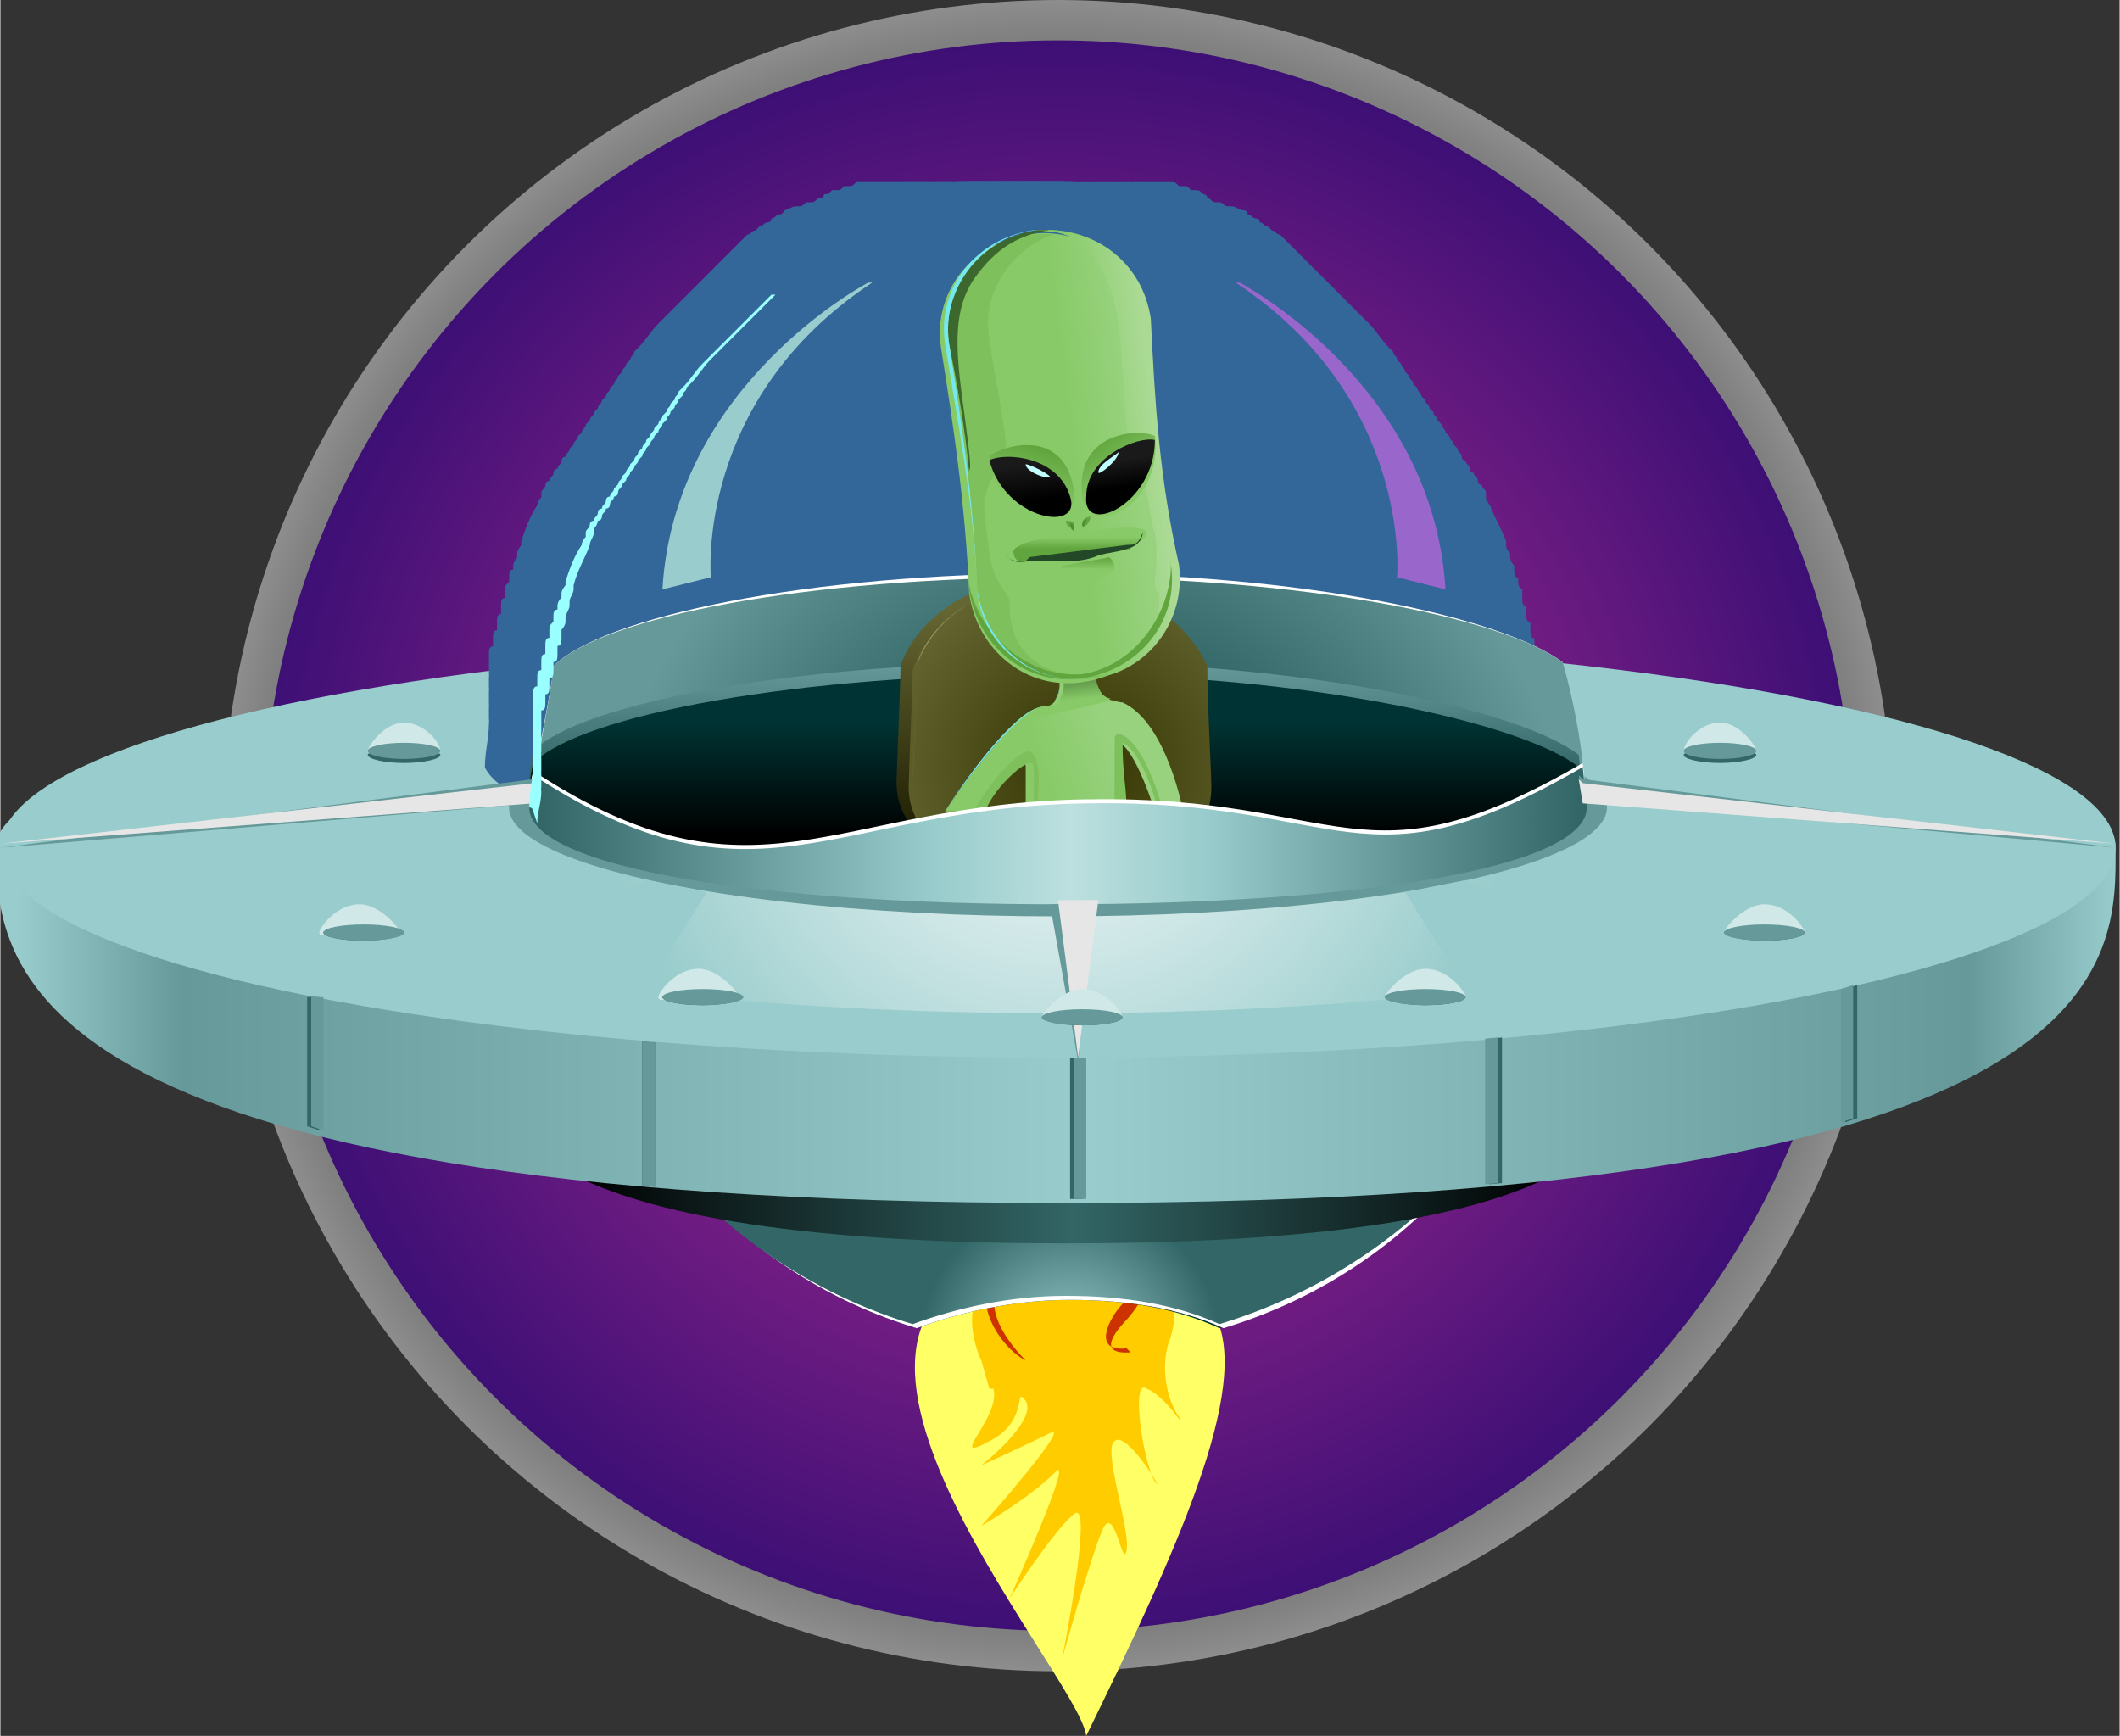 <?xml version="1.0" encoding="UTF-8"?>
<!DOCTYPE svg PUBLIC "-//W3C//DTD SVG 1.1//EN" "http://www.w3.org/Graphics/SVG/1.1/DTD/svg11.dtd">
<!-- Creator: CorelDRAW -->
<svg xmlns="http://www.w3.org/2000/svg" xml:space="preserve" width="3.906in" height="3.198in" style="shape-rendering:geometricPrecision; text-rendering:geometricPrecision; image-rendering:optimizeQuality; fill-rule:evenodd; clip-rule:evenodd"
viewBox="0 0 0.525 0.43"
 xmlns:xlink="http://www.w3.org/1999/xlink">
 <rect x="0" y="0" width="0.525" height="0.43" fill="#333333" stroke="none"/>
 <defs>
  <style type="text/css">
   <![CDATA[
    .str0 {stroke:gray;stroke-width:0}
    .str1 {stroke:#99CCCC;stroke-width:0}
    .str2 {stroke:white;stroke-width:0}
    .fil33 {fill:none}
    .fil5 {fill:#003333}
    .fil41 {fill:#336666}
    .fil13 {fill:#336699}
    .fil31 {fill:#3C682D}
    .fil37 {fill:#528C36}
    .fil36 {fill:#61A53E}
    .fil12 {fill:#669999}
    .fil23 {fill:#74E9F0}
    .fil21 {fill:#7DC05C}
    .fil43 {fill:#9966CC}
    .fil19 {fill:#999966}
    .fil42 {fill:#99CCCC}
    .fil44 {fill:#99FFFF}
    .fil28 {fill:#C1FFFF}
    .fil4 {fill:#CC3300}
    .fil40 {fill:#D0E8E8}
    .fil39 {fill:#E6E6E6}
    .fil3 {fill:#FFCC00}
    .fil2 {fill:#FFFF66}
    .fil6 {fill:white}
    .fil34 {fill:#224827;fill-rule:nonzero}
    .fil38 {fill:url(#id0)}
    .fil15 {fill:url(#id1)}
    .fil9 {fill:url(#id2)}
    .fil8 {fill:url(#id3)}
    .fil17 {fill:url(#id4)}
    .fil16 {fill:url(#id5)}
    .fil30 {fill:url(#id6)}
    .fil29 {fill:url(#id7)}
    .fil26 {fill:url(#id8)}
    .fil27 {fill:url(#id9)}
    .fil35 {fill:url(#id10)}
    .fil20 {fill:url(#id11)}
    .fil32 {fill:url(#id12)}
    .fil22 {fill:url(#id13)}
    .fil25 {fill:url(#id14)}
    .fil24 {fill:url(#id15)}
    .fil1 {fill:url(#id16)}
    .fil0 {fill:url(#id17)}
    .fil14 {fill:url(#id18)}
    .fil18 {fill:url(#id19)}
    .fil11 {fill:url(#id20)}
    .fil10 {fill:url(#id21)}
    .fil7 {fill:url(#id22)}
   ]]>
  </style>
  <linearGradient id="id0" gradientUnits="userSpaceOnUse" x1="0.132" y1="0.208" x2="0.393" y2="0.208">
   <stop offset="0" style="stop-color:#336666"/>
   <stop offset="0.38" style="stop-color:#99CCCC"/>
   <stop offset="0.51" style="stop-color:#BDDFDF"/>
   <stop offset="0.639" style="stop-color:#99CCCC"/>
   <stop offset="1" style="stop-color:#336666"/>
  </linearGradient>
  <linearGradient id="id1" gradientUnits="userSpaceOnUse" x1="0.263" y1="0.164" x2="0.263" y2="0.218">
   <stop offset="0" style="stop-color:#669999"/>
   <stop offset="1" style="stop-color:#003333"/>
  </linearGradient>
  <linearGradient id="id2" gradientUnits="userSpaceOnUse" x1="-0" y1="0.24" x2="0.529" y2="0.24">
   <stop offset="0" style="stop-color:#99CCCC"/>
   <stop offset="0.078" style="stop-color:#669999"/>
   <stop offset="0.51" style="stop-color:#99CCCC"/>
   <stop offset="0.929" style="stop-color:#669999"/>
   <stop offset="1" style="stop-color:#99CCCC"/>
  </linearGradient>
  <linearGradient id="id3" gradientUnits="userSpaceOnUse" x1="0.141" y1="0.276" x2="0.386" y2="0.276">
   <stop offset="0" style="stop-color:black"/>
   <stop offset="0.51" style="stop-color:#336666"/>
   <stop offset="1" style="stop-color:black"/>
  </linearGradient>
  <linearGradient id="id4" gradientUnits="userSpaceOnUse" x1="0.259" y1="0.15" x2="0.26" y2="0.21">
   <stop offset="0" style="stop-color:#666633"/>
   <stop offset="1" style="stop-color:#1A1A00"/>
  </linearGradient>
  <linearGradient id="id5" gradientUnits="userSpaceOnUse" x1="0.263" y1="0.179" x2="0.263" y2="0.207">
   <stop offset="0" style="stop-color:#003333"/>
   <stop offset="1" style="stop-color:black"/>
  </linearGradient>
  <linearGradient id="id6" gradientUnits="userSpaceOnUse" x1="0.255" y1="0.124" x2="0.254" y2="0.115">
   <stop offset="0" style="stop-color:black"/>
   <stop offset="1" style="stop-color:#1A1A1A"/>
  </linearGradient>
  <linearGradient id="id7" gradientUnits="userSpaceOnUse" x1="0.254" y1="0.124" x2="0.258" y2="0.111">
   <stop offset="0" style="stop-color:#88CA68"/>
   <stop offset="1" style="stop-color:#61A53E"/>
  </linearGradient>
  <linearGradient id="id8" gradientUnits="userSpaceOnUse" xlink:href="#id7" x1="0.279" y1="0.12" x2="0.272" y2="0.109">
  </linearGradient>
  <linearGradient id="id9" gradientUnits="userSpaceOnUse" xlink:href="#id6" x1="0.276" y1="0.121" x2="0.275" y2="0.114">
  </linearGradient>
  <linearGradient id="id10" gradientUnits="userSpaceOnUse" xlink:href="#id7" x1="0.268" y1="0.141" x2="0.268" y2="0.138">
  </linearGradient>
  <linearGradient id="id11" gradientUnits="userSpaceOnUse" x1="0.255" y1="0.181" x2="0.273" y2="0.175">
   <stop offset="0" style="stop-color:#88CA68"/>
   <stop offset="1" style="stop-color:#98D27E"/>
  </linearGradient>
  <linearGradient id="id12" gradientUnits="userSpaceOnUse" xlink:href="#id7" x1="0.268" y1="0.133" x2="0.268" y2="0.136">
  </linearGradient>
  <linearGradient id="id13" gradientUnits="userSpaceOnUse" x1="0.26" y1="0.165" x2="0.261" y2="0.174">
   <stop offset="0" style="stop-color:#3C682D"/>
   <stop offset="1" style="stop-color:#88CA68"/>
  </linearGradient>
  <linearGradient id="id14" gradientUnits="userSpaceOnUse" x1="0.285" y1="0.097" x2="0.267" y2="0.099">
   <stop offset="0" style="stop-color:#AADA94"/>
   <stop offset="1" style="stop-color:#88CA68"/>
  </linearGradient>
  <linearGradient id="id15" gradientUnits="userSpaceOnUse" xlink:href="#id11" x1="0.266" y1="0.113" x2="0.282" y2="0.111">
  </linearGradient>
  <radialGradient id="id16" gradientUnits="userSpaceOnUse" cx="0.262" cy="0.207" r="0.287" fx="0.262" fy="0.207">
   <stop offset="0" style="stop-color:#CC3399"/>
   <stop offset="1" style="stop-color:#000066"/>
  </radialGradient>
  <radialGradient id="id17" gradientUnits="userSpaceOnUse" cx="0.262" cy="0.207" r="0.287" fx="0.262" fy="0.207">
   <stop offset="0" style="stop-color:black"/>
   <stop offset="0.702" style="stop-color:gray"/>
   <stop offset="1" style="stop-color:white"/>
  </radialGradient>
  <radialGradient id="id18" gradientUnits="userSpaceOnUse" cx="0.27" cy="0.223" r="0.123" fx="0.27" fy="0.223">
   <stop offset="0" style="stop-color:#003333"/>
   <stop offset="1" style="stop-color:#669999"/>
  </radialGradient>
  <radialGradient id="id19" gradientUnits="userSpaceOnUse" cx="0.268" cy="0.19" r="0.123" fx="0.268" fy="0.19">
   <stop offset="0" style="stop-color:#333300"/>
   <stop offset="0.431" style="stop-color:#666633"/>
   <stop offset="1" style="stop-color:#999966"/>
  </radialGradient>
  <radialGradient id="id20" gradientUnits="userSpaceOnUse" cx="0.262" cy="0.181" r="0.117" fx="0.262" fy="0.181">
   <stop offset="0" style="stop-color:#FEFEFE"/>
   <stop offset="1" style="stop-color:#99CCCC"/>
  </radialGradient>
  <radialGradient id="id21" gradientUnits="userSpaceOnUse" xlink:href="#id20" cx="0.262" cy="0.157" r="0.075" fx="0.262" fy="0.157">
  </radialGradient>
  <radialGradient id="id22" gradientUnits="userSpaceOnUse" cx="0.265" cy="0.335" r="0.038" fx="0.265" fy="0.335">
   <stop offset="0" style="stop-color:#99CCCC"/>
   <stop offset="1" style="stop-color:#336666"/>
  </radialGradient>
 </defs>
 <g id="Layer_x0020_1">
  <g id="_346201328">
   <circle id="_354761752" class="fil0 str0" cx="0.262" cy="0.207" r="0.207"/>
   <circle id="_354753736" class="fil1" cx="0.262" cy="0.207" r="0.197"/>
   <g>
    <g>
     <path id="_354762088" class="fil2" d="M0.26 0.31c0.049,-0.005 0.037,0.008 0.041,0.016 0.009,0.018 -0.01,0.059 -0.032,0.104 -0.002,-0.016 -0.089,-0.112 -0.008,-0.12z"/>
     <path id="_354760960" class="fil3" d="M0.245 0.344l-0.002 -0.007c0,0 -0.012,-0.024 0.019,-0.026 0.031,-0.002 0.03,0.013 0.028,0.02 -0.003,0.007 -0.001,0.016 0.002,0.02 0.002,0.004 -0.003,-0.005 -0.008,-0.007 -0.004,-0.003 -0.001,0.018 0.002,0.023 0.003,0.004 -0.007,-0.013 -0.01,-0.01 -0.003,0.002 0.004,0.022 0.003,0.027 -0.001,0.005 -0.003,-0.012 -0.006,-0.005 -0.003,0.007 -0.01,0.032 -0.01,0.032 0,0 0.008,-0.04 0.003,-0.036 -0.005,0.004 -0.016,0.021 -0.016,0.021 0,0 0.017,-0.038 0.011,-0.031 -0.006,0.006 -0.018,0.013 -0.018,0.013 0,0 0.023,-0.026 0.017,-0.023 -0.006,0.003 -0.017,0.008 -0.017,0.008 0,0 0.014,-0.011 0.011,-0.016 -0.003,-0.004 0.001,0.005 -0.009,0.01 -0.011,0.006 0.003,-0.006 0.001,-0.013z"/>
     <path id="_354775264" class="fil4" d="M0.28 0.335c-0.001,-0 -0.009,0.001 -0.002,-0.007 0.022,-0.023 -0.029,-0.018 -0.033,-0.009 -0.003,0.005 0.003,0.015 0.009,0.018 -0.005,-0.005 -0.013,-0.016 -0.003,-0.021 0.019,-0.009 0.037,-0.001 0.027,0.007 -0.003,0.003 -0.008,0.012 0.001,0.011z"/>
    </g>
    <g>
     <path id="_354501560" class="fil5" d="M0.39 0.238c-0.012,0.044 -0.045,0.078 -0.088,0.091 -0.011,-0.005 -0.023,-0.007 -0.037,-0.007 -0.014,0 -0.027,0.003 -0.038,0.007 -0.043,-0.013 -0.074,-0.048 -0.086,-0.091l0.248 0z"/>
     <path id="_354503432" class="fil6" d="M0.389 0.238c-0.012,0.044 -0.043,0.078 -0.086,0.091 -0.011,-0.005 -0.024,-0.007 -0.038,-0.007 -0.014,0 -0.027,0.003 -0.038,0.007 -0.043,-0.013 -0.074,-0.048 -0.086,-0.091l0.248 0z"/>
     <path id="_354502664" class="fil7" d="M0.391 0.237c-0.012,0.044 -0.046,0.078 -0.089,0.091 -0.011,-0.005 -0.024,-0.007 -0.038,-0.007 -0.014,0 -0.027,0.003 -0.038,0.007 -0.043,-0.013 -0.076,-0.048 -0.089,-0.091l0.253 0z"/>
     <path id="_354502520" class="fil6" d="M0.262 0.248c0.074,0 0.142,-0.003 0.142,0.011 0,0.015 0.002,0.048 -0.14,0.048 -0.142,0 -0.143,-0.033 -0.143,-0.048 0,-0.015 0.068,-0.012 0.142,-0.012z"/>
     <path id="_354501440" class="fil8" d="M0.262 0.248c0.074,0 0.142,-0.003 0.142,0.012 0,0.015 0.002,0.048 -0.14,0.048 -0.142,0 -0.143,-0.033 -0.143,-0.048 0,-0.015 0.068,-0.012 0.142,-0.012z"/>
     <path id="_354499664" class="fil9" d="M0.262 0.188c0.136,0 0.262,-0.005 0.262,0.022 0,0.027 0.004,0.088 -0.26,0.088 -0.264,0 -0.265,-0.061 -0.265,-0.088 0,-0.027 0.126,-0.022 0.262,-0.022z"/>
     <ellipse id="_354501968" class="fil10" cx="0.262" cy="0.21" rx="0.262" ry="0.052"/>
     <ellipse id="_354501248" class="fil11 str1" cx="0.262" cy="0.21" rx="0.205" ry="0.041"/>
     <ellipse id="_354503360" class="fil12 str1" cx="0.262" cy="0.2" rx="0.136" ry="0.027"/>
     <path id="_354502184" class="fil13" d="M0.262 0.045c0.001,0 0.002,1.95695e-005 0.003,5.50061e-005 0,1.1107e-005 0.001,3.38499e-005 0.001,4.81303e-005 0.001,3.17343e-005 0.001,6.29397e-005 0.002,0 0,2.85609e-005 0.001,6.92865e-005 0.001,0 0.001,4.9717e-005 0.001,9.73185e-005 0.002,0 0,4.60147e-005 0.001,0 0.001,0 0.001,6.76998e-005 0.001,0 0.002,0 0,6.02951e-005 0.001,0 0.001,0 0.001,8.67404e-005 0.001,0 0.002,0 0,7.82779e-005 0.001,0 0.001,0 0.001,0 0.001,0 0.002,0 0,9.4145e-005 0.001,0 0.001,0 0.001,0 0.001,0 0.002,0 0,0 0.001,0 0.001,0 0.001,0 0.001,0 0.002,0 0,0 0.001,0 0.001,0 0.001,0 0.001,0 0.002,0 0,0 0.001,0 0.001,0 0.001,0 0.001,0 0.002,0.001 0,0 0.001,0 0.001,0 0.001,0 0.001,0 0.002,0.001 0,0 0.001,0 0.001,0 0.001,0 0.001,0 0.002,0.001 0,0 0.001,0 0.001,0.001 0.001,0 0.001,0.001 0.002,0.001 0,0 0.001,0 0.001,0 0.001,0 0.001,0.001 0.002,0.001 0,0 0.001,0 0.001,0 0.001,0 0.002,0.001 0.003,0.001 0,0 0.001,0 0.001,0.001 0.001,0 0.001,0.001 0.002,0.001 0,0 0.001,0 0.001,0.001 0.001,0 0.001,0.001 0.002,0.001 0,0 0.001,0.001 0.001,0.001 0.001,0 0.001,0.001 0.002,0.001 0,0 0.001,0.001 0.001,0.001 0,0 0.001,0.001 0.001,0.001 0,0 0.001,0.001 0.001,0.001 0,0 0.001,0.001 0.001,0.001 0,0 0.001,0.001 0.001,0.001 0,0 0.001,0.001 0.001,0.001 0,0 0.001,0.001 0.001,0.001 0,0 0.001,0.001 0.001,0.001 0,0 0.001,0.001 0.001,0.001 0,0 0.001,0.001 0.001,0.001 0,0 0.001,0.001 0.001,0.001 0,0 0.001,0.001 0.001,0.001 0,0 0.001,0.001 0.001,0.001 0,0 0.001,0.001 0.001,0.001 0,0 0.001,0.001 0.001,0.001 0,0 0.001,0.001 0.001,0.001 0,0 0.001,0.001 0.001,0.001 0,0 0.001,0.001 0.001,0.001 0,0 0.001,0.001 0.001,0.001 0,0 0.001,0.001 0.001,0.001 0,0 0.001,0.001 0.001,0.001 0,0 0.001,0.001 0.001,0.001 0.002,0.002 0.003,0.004 0.005,0.006 0,0 0.001,0.001 0.001,0.001 0,0.001 0.001,0.001 0.001,0.002 0,0 0.001,0.001 0.001,0.001 0,0.001 0.001,0.001 0.001,0.002 0,0 0.001,0.001 0.001,0.001 0,0.001 0.001,0.001 0.001,0.002 0,0 0.001,0.001 0.001,0.001 0,0.001 0.001,0.001 0.001,0.002 0,0 0.001,0.001 0.001,0.001 0,0.001 0.001,0.001 0.001,0.002 0,0 0.001,0.001 0.001,0.001 0,0.001 0.001,0.001 0.001,0.002 0,0 0.001,0.001 0.001,0.001 0,0.001 0.001,0.001 0.001,0.002 0,0 0.001,0.001 0.001,0.001 0,0.001 0.001,0.001 0.001,0.002 0,0 0.001,0.001 0.001,0.001 0,0.001 0.001,0.001 0.001,0.002 0,0 0,0.001 0.001,0.001 0,0.001 0.001,0.001 0.001,0.002 0,0 0,0.001 0.001,0.001 0,0.001 0.001,0.001 0.001,0.002 0,0 0,0.001 0.001,0.001 0,0.001 0.001,0.001 0.001,0.002 0,0 0,0.001 0,0.001 0,0.001 0.001,0.002 0.001,0.002l0 0c0.001,0.003 0.003,0.006 0.004,0.009 0,0 0,0.001 0,0.001 0,0.001 0.001,0.002 0.001,0.002 0,0 0,0.001 0,0.001 0,0.001 0.001,0.002 0.001,0.002 0,0 0,0.001 0,0.001 0,0.001 0,0.002 0.001,0.002 0,0 0,0.001 0,0.001 0,0.001 0,0.001 0.001,0.002 0,0.001 0,0.001 0,0.002 0,0.001 0,0.002 0.001,0.002 0,0.001 0,0.001 0,0.002 0,0.001 0,0.002 0.001,0.002 0,0.001 0,0.001 0,0.002 0,0.001 0,0.002 0.001,0.002 0,0.001 0,0.001 0,0.002 0,0.001 0,0.002 0.001,0.002 0,0.001 0,0.001 0,0.002 0,0.001 0,0.002 0,0.002 9.73185e-005,0.001 0,0.001 0,0.002 0,0.001 0,0.002 0,0.002 8.40959e-005,0 0,0.001 0,0.001 0,0.001 0,0.002 0,0.003 6.82287e-005,0 0,0.001 0,0.001 0,0.001 0,0.002 0,0.003 4.60147e-005,0 8.46248e-005,0.001 0,0.001 0,0.004 0.001,0.007 0.001,0.011 -0.007,0.013 -0.063,0.024 -0.131,0.024 -0.068,0 -0.124,-0.01 -0.131,-0.024 0,-0.004 0.001,-0.007 0.001,-0.011 4.38991e-005,-0 8.25091e-005,-0.001 0,-0.001 0,-0.001 0,-0.002 0,-0.003 6.55842e-005,-0 0,-0.001 0,-0.001 0,-0.001 0,-0.002 0,-0.003 8.03935e-005,-0 0,-0.001 0,-0.001 0,-0.001 0,-0.002 0,-0.002 9.30872e-005,-0.001 0,-0.001 0,-0.002 0,-0.001 0,-0.002 0,-0.002 0,-0.001 0,-0.001 0,-0.002 0,-0.001 0,-0.002 0.001,-0.002 0,-0.001 0,-0.001 0,-0.002 0,-0.001 0,-0.002 0.001,-0.002 0,-0.001 0,-0.001 0,-0.002 0,-0.001 0,-0.002 0.001,-0.002 0,-0.001 0,-0.001 0,-0.002 0,-0.001 0,-0.002 0.001,-0.002 0,-0.001 0,-0.001 0,-0.002 0,-0.001 0,-0.001 0.001,-0.002 0,-0 0,-0.001 0,-0.001 0,-0.001 0,-0.002 0.001,-0.002 0,-0 0,-0.001 0,-0.001 0,-0.001 0.001,-0.002 0.001,-0.002 0,-0 0,-0.001 0,-0.001 0,-0.001 0.001,-0.002 0.001,-0.002 0,-0 0,-0.001 0,-0.001 0.001,-0.003 0.002,-0.006 0.004,-0.009l0 -0c0,-0.001 0.001,-0.002 0.001,-0.002 0,-0 0,-0.001 0,-0.001 0,-0.001 0.001,-0.001 0.001,-0.002 0,-0 0,-0.001 0.001,-0.001 0,-0.001 0.001,-0.001 0.001,-0.002 0,-0 0,-0.001 0.001,-0.001 0,-0.001 0.001,-0.001 0.001,-0.002 0,-0 0,-0.001 0.001,-0.001 0,-0.001 0.001,-0.001 0.001,-0.002 0,-0 0.001,-0.001 0.001,-0.001 0,-0.001 0.001,-0.001 0.001,-0.002 0,-0 0.001,-0.001 0.001,-0.001 0,-0.001 0.001,-0.001 0.001,-0.002 0,-0 0.001,-0.001 0.001,-0.001 0,-0.001 0.001,-0.001 0.001,-0.002 0,-0 0.001,-0.001 0.001,-0.001 0,-0.001 0.001,-0.001 0.001,-0.002 0,-0 0.001,-0.001 0.001,-0.001 0,-0.001 0.001,-0.001 0.001,-0.002 0,-0 0.001,-0.001 0.001,-0.001 0,-0.001 0.001,-0.001 0.001,-0.002 0,-0 0.001,-0.001 0.001,-0.001 0,-0.001 0.001,-0.001 0.001,-0.002 0,-0 0.001,-0.001 0.001,-0.001 0,-0.001 0.001,-0.001 0.001,-0.002 0,-0 0.001,-0.001 0.001,-0.001 0.002,-0.002 0.003,-0.004 0.005,-0.006 0,-0 0.001,-0.001 0.001,-0.001 0,-0 0.001,-0.001 0.001,-0.001 0,-0 0.001,-0.001 0.001,-0.001 0,-0 0.001,-0.001 0.001,-0.001 0,-0 0.001,-0.001 0.001,-0.001 0,-0 0.001,-0.001 0.001,-0.001 0,-0 0.001,-0.001 0.001,-0.001 0,-0 0.001,-0.001 0.001,-0.001 0,-0 0.001,-0.001 0.001,-0.001 0,-0 0.001,-0.001 0.001,-0.001 0,-0 0.001,-0.001 0.001,-0.001 0,-0 0.001,-0.001 0.001,-0.001 0,-0 0.001,-0.001 0.001,-0.001 0,-0 0.001,-0.001 0.001,-0.001 0,-0 0.001,-0.001 0.001,-0.001 0,-0 0.001,-0.001 0.001,-0.001 0,-0 0.001,-0.001 0.001,-0.001 0,-0 0.001,-0.001 0.001,-0.001 0,-0 0.001,-0.001 0.001,-0.001 0,-0 0.001,-0.001 0.001,-0.001 0,-0 0.001,-0.001 0.001,-0.001 0,-0 0.001,-0.001 0.001,-0.001 0.001,-0 0.001,-0.001 0.002,-0.001 0,-0 0.001,-0.001 0.001,-0.001 0.001,-0 0.001,-0.001 0.002,-0.001 0,-0 0.001,-0 0.001,-0.001 0.001,-0 0.001,-0.001 0.002,-0.001 0,-0 0.001,-0 0.001,-0.001 0.001,-0 0.002,-0.001 0.003,-0.001 0,-0 0.001,-0 0.001,-0 0.001,-0 0.001,-0.001 0.002,-0.001 0,-0 0.001,-0 0.001,-0 0.001,-0 0.001,-0.001 0.002,-0.001 0,-0 0.001,-0 0.001,-0.001 0.001,-0 0.001,-0 0.002,-0.001 0,-0 0.001,-0 0.001,-0 0.001,-0 0.001,-0 0.002,-0.001 0,-0 0.001,-0 0.001,-0 0.001,-0 0.001,-0 0.002,-0.001 0,-0 0.001,-0 0.001,-0 0.001,-0 0.001,-0 0.002,-0 0,-0 0.001,-0 0.001,-0 0.001,-0 0.001,-0 0.002,-0 0,-0 0.001,-0 0.001,-0 0.001,-0 0.001,-0 0.002,-0 0,-0 0.001,-0 0.001,-0 0.001,-0 0.001,-0 0.002,-0 0,-8.51537e-005 0.001,-0 0.001,-0 0.001,-9.78474e-005 0.001,-0 0.002,-0 0,-6.71709e-005 0.001,-0 0.001,-0 0.001,-7.88068e-005 0.001,-0 0.002,-0 0,-5.23616e-005 0.001,-0 0.001,-0 0.001,-6.18819e-005 0.001,-0 0.002,-0 0,-3.49077e-005 0.001,-7.51045e-005 0.001,-0 0.001,-4.91881e-005 0.001,-7.82779e-005 0.002,-0 0,-1.42804e-005 0.001,-3.59655e-005 0.001,-4.81303e-005 0.001,-3.861e-005 0.002,-5.50061e-005 0.003,-5.50061e-005z"/>
     <path id="_354501104" class="fil6" d="M0.262 0.142c0.061,0 0.11,0.011 0.125,0.022 0.001,0.01 0.005,0.026 0.005,0.03 0,0.015 -0.056,0.024 -0.129,0.024 -0.073,0 -0.131,-0.01 -0.131,-0.024 0,-0.002 0.005,-0.025 0.005,-0.029 0.012,-0.012 0.062,-0.023 0.125,-0.023z"/>
     <path id="_354502832" class="fil14" d="M0.262 0.143c0.061,0 0.11,0.01 0.125,0.021 0.003,0.01 0.006,0.027 0.005,0.031 0,0.015 -0.056,0.024 -0.129,0.024 -0.073,0 -0.131,-0.01 -0.131,-0.024 0,-0.002 0.005,-0.026 0.005,-0.03 0.012,-0.012 0.062,-0.022 0.125,-0.022z"/>
     <path id="_354501656" class="fil15" d="M0.262 0.164c0.061,0 0.115,0.012 0.129,0.023 0.001,0.01 0.001,0.005 0.001,0.009 0,0.015 -0.054,0.021 -0.127,0.021 -0.073,0 -0.134,-0.007 -0.134,-0.022 0,-0.002 0,-0.005 0.001,-0.009 0.012,-0.012 0.066,-0.022 0.129,-0.022z"/>
     <path id="_354503168" class="fil16" d="M0.262 0.167c0.061,0 0.115,0.012 0.129,0.023 0.001,0.01 0.001,0.005 0.001,0.009 0,0.015 -0.054,0.021 -0.127,0.021 -0.073,0 -0.134,-0.007 -0.134,-0.022 0,-0.002 0,-0.005 0.001,-0.009 0.012,-0.012 0.066,-0.022 0.129,-0.022z"/>
     <path id="_354502688" class="fil17" d="M0.259 0.142c0.018,0 0.032,0.011 0.037,0.022 0,0.01 0.001,0.026 0.001,0.03 0,0.015 -0.016,0.024 -0.037,0.024 -0.021,0 -0.038,-0.01 -0.038,-0.024 0,-0.002 0.001,-0.025 0.001,-0.029 0.004,-0.012 0.018,-0.022 0.037,-0.022z"/>
     <path id="_354502040" class="fil18" d="M0.262 0.143c0.018,0 0.032,0.011 0.037,0.022 0,0.01 0.001,0.026 0.001,0.03 0,0.015 -0.016,0.024 -0.037,0.024 -0.021,0 -0.038,-0.01 -0.038,-0.024 0,-0.002 0.001,-0.025 0.001,-0.029 0.004,-0.012 0.018,-0.022 0.037,-0.022z"/>
     <path id="_354502760" class="fil19" d="M0.262 0.143c0.002,0 0.003,0 0.005,0 -0.001,-9.52029e-005 -0.002,-0 -0.003,-0 -0.018,0 -0.034,0.01 -0.037,0.022 -0,0.004 -0.001,0.028 -0.001,0.029 0,0.013 0.014,0.022 0.032,0.024 -0.018,-0.002 -0.032,-0.011 -0.032,-0.024 0,-0.002 0.001,-0.025 0.001,-0.029 0.004,-0.012 0.018,-0.022 0.037,-0.022z"/>
     <g>
      <path id="_354500240" class="fil20" d="M0.234 0.201c0,0 0.016,-0.024 0.024,-0.026 0.001,-0 0.002,-0 0.003,-0.001 0.001,-0.002 0.002,-0.002 0.001,-0.01 -0.001,-0.008 0.008,-0.004 0.008,-0.004 0,0 0,0.009 0.003,0.013 0.001,0 0.004,0.001 0.005,0.001 0.011,0.005 0.015,0.027 0.015,0.027l-0.007 0c7.08732e-005,0 -0.005,-0.016 -0.009,-0.017 -0,0.008 0.001,0.011 0.001,0.017l-0.024 0c0,0 -0,-0.008 -0,-0.011 0,-0.004 -0.01,0.005 -0.012,0.011 -0.005,0 -0.01,0 -0.01,0z"/>
      <path id="_354500528" class="fil21" d="M0.289 0.201l-0.002 0c0,0 -0.004,-0.015 -0.009,-0.017 -0,0.008 0.001,0.011 0.001,0.017l-0.003 0c-0,-0.005 -0,-0.015 4.17835e-005,-0.018 0,-0.003 0.007,-0.001 0.012,0.018z"/>
      <path id="_354502256" class="fil21" d="M0.257 0.201l-0.001 0c0,0 -0,-0.008 -0,-0.011 0,-0.004 -0.01,0.005 -0.012,0.011l-0.003 0c0.004,-0.007 0.013,-0.018 0.015,-0.014 0.002,0.004 0.001,0.007 0.001,0.014z"/>
      <path id="_354506912" class="fil22" d="M0.247 0.184c0.004,-0.005 0.008,-0.009 0.012,-0.009 0.001,-0 0.002,-0 0.003,-0.001 0.001,-0.002 0.002,-0.002 0.001,-0.01 -0.001,-0.008 0.008,-0.004 0.008,-0.004 0,0 -0.001,0.008 0.002,0.012 0,0 0.001,0.001 0.002,0.001 -0.001,0.001 -0.002,0.001 -0.006,0.002 -0.004,0.001 -0.015,0.003 -0.019,0.006 -0.001,0.001 -0.002,0.002 -0.003,0.003z"/>
      <path id="_354504176" class="fil23" d="M0.234 0.201c0,0 0.016,-0.024 0.024,-0.026 0.001,-0 0.002,-0 0.003,-0.001 0.001,-0.002 0.002,-0.002 0.001,-0.01 -0,-0.004 0.002,-0.005 0.004,-0.005 -0.002,0 -0.004,-3.22632e-005 -0.004,0.006 0.001,0.006 -0,0.007 -0.001,0.009 -0.001,0.001 -0.002,0.001 -0.003,0.001 -0.009,0.002 -0.024,0.026 -0.024,0.026l-0.001 0zm0.022 0l-0.001 0c0,0 -0,-0.009 -0,-0.011 1.6925e-005,-0 0,0.001 0,0.003 2.53874e-005,0.001 -0,0.004 0,0.008z"/>
      <path id="_354507032" class="fil24" d="M0.255 0.058l0 0c0.014,-0.002 0.026,0.008 0.028,0.022 0.002,0.02 0.002,0.038 0.007,0.061 0.002,0.014 -0.008,0.026 -0.022,0.028 -0.014,0.002 -0.026,-0.008 -0.028,-0.022 -0.001,-0.023 -0.004,-0.042 -0.007,-0.061 -0.002,-0.014 0.008,-0.026 0.022,-0.028z"/>
      <path id="_354506072" class="fil25" d="M0.255 0.058l0 0c-0.002,0 -0.004,0.001 -0.005,0.001 0.019,-0.007 0.025,0.009 0.027,0.021 0.001,0.008 0.001,0.017 0.002,0.025 0.001,0.007 -0.001,0.006 0.004,0.013 0.001,0.002 0.002,0.012 0.003,0.014 0.001,0.008 -0,0.01 -0,0.012 7.61623e-005,0.001 0,0.002 0.001,0.003 0.001,0.012 -0.008,0.019 -0.022,0.021 0.016,0.002 0.029,-0.012 0.027,-0.028 -0.005,-0.022 -0.006,-0.041 -0.007,-0.061 -0.002,-0.014 -0.014,-0.023 -0.028,-0.022z"/>
      <path id="_354505880" class="fil21" d="M0.255 0.058l5.28905e-007 0c0.002,-0 0.004,-0 0.006,-3.96679e-005 -0.011,0.004 -0.018,0.015 -0.016,0.026 0.001,0.008 0.003,0.016 0.004,0.025 0.001,0.007 -0.003,0.006 -0.005,0.014 -0.001,0.002 0.001,0.013 0.001,0.014 0.001,0.008 0.005,0.01 0.005,0.012 0,0.001 8.56826e-005,0.002 8.83271e-005,0.003 0.001,0.012 0.011,0.017 0.025,0.015 -0.015,0.005 -0.031,-0.004 -0.033,-0.02 -0.001,-0.023 -0.004,-0.042 -0.007,-0.061 -0.002,-0.014 0.008,-0.026 0.022,-0.028z"/>
      <g>
       <path id="_354505760" class="fil26" d="M0.286 0.108c-0.004,-0.002 -0.02,-0.001 -0.018,0.015 0.001,0.011 0.02,0.003 0.018,-0.015z"/>
       <path id="_354504416" class="fil27" d="M0.286 0.109c-0.004,-0.001 -0.017,0.004 -0.017,0.014 -0.001,0.01 0.017,0.002 0.017,-0.014z"/>
       <path id="_354504896" class="fil28" d="M0.277 0.112c-0.001,0.001 -0.005,0.003 -0.005,0.005 -4.23124e-005,0.001 0.005,-0.003 0.005,-0.005z"/>
       <g>
        <path id="_354505184" class="fil29" d="M0.245 0.113c0.004,-0.003 0.019,-0.007 0.021,0.009 0.001,0.011 -0.019,0.009 -0.021,-0.009z"/>
        <path id="_354503576" class="fil30" d="M0.245 0.114c0.004,-0.002 0.017,-0.001 0.02,0.009 0.003,0.009 -0.016,0.006 -0.02,-0.009z"/>
        <path id="_354505592" class="fil28" d="M0.254 0.115c0.001,0 0.005,0.002 0.006,0.003 0,0.001 -0.006,-0.001 -0.006,-0.003z"/>
       </g>
      </g>
      <path id="_354504488" class="fil31" d="M0.26 0.057c-0.006,0.001 -0.012,0.003 -0.018,0.011 -0.007,0.009 -0.005,0.021 -0.003,0.036 0.002,0.015 0.001,0.011 0.001,0.013 -0.001,-0.011 -0.003,-0.022 -0.005,-0.032 -0.002,-0.014 0.008,-0.026 0.022,-0.028l5.28905e-007 0c0.001,-0 0.003,-0 0.004,-0z"/>
      <g>
       <path id="_354505952" class="fil32" d="M0.28 0.135c0.004,-0.001 0.004,-0.003 0.004,-0.003 -0,7.35178e-005 0.001,-0.003 -0.017,-0 -0.018,0.002 -0.016,0.005 -0.016,0.005 0,0 0,0.003 0.004,0.002 0.012,-0.002 0.013,-0.002 0.025,-0.003z"/>
       <path id="_354500048" class="fil33" d="M0.251 0.136c0,0 0,0.003 0.004,0.002 0.004,-0.001 0.016,-0.002 0.016,-0.002m0.012 -0.005c0,0 0,0.003 -0.004,0.003 -0.004,0.001 -0.016,0.002 -0.016,0.002"/>
       <path id="_354506240" class="fil34" d="M0.255 0.138l0.008 -0.001 0.008 -0.001 0.008 -0.001c0.003,-0 0.003,-0.001 0.004,-0.003 0,8.99138e-006 0,0.003 -0.004,0.004 -0.003,0.001 -0.006,0.001 -0.008,0.002 -0.003,0.001 -0.005,0.001 -0.008,0.001l-0.009 0c-0.004,0.001 -0.005,-0.002 -0.005,-0.002 0.001,0.002 0.002,0.002 0.005,0.002z"/>
       <path id="_354506264" class="fil35" d="M0.274 0.138c0.002,-0 0.002,0.003 0.002,0.003 -0,-3.01476e-005 -0.004,0.003 -0.007,0.003 -0.003,0 -0.007,-0.001 -0.007,-0.001 0,0 -0,-0.003 0.002,-0.003 0.005,-0.001 0.006,-0.001 0.011,-0.002z"/>
      </g>
      <g>
       <g>
        <path id="_354503672" class="fil36" d="M0.27 0.128c-0,-0 -0.002,0 -0.002,0.002 -8.99138e-005,0.001 0.002,0 0.002,-0.002z"/>
        <path id="_354506312" class="fil37" d="M0.269 0.129c-6.34686e-006,-0.001 -0.001,0 -0.001,0.001 3.12054e-005,0.001 0.001,-0 0.001,-0.001z"/>
       </g>
       <g>
        <path id="_354507200" class="fil36" d="M0.264 0.129c0,-0 0.002,-9.83763e-005 0.002,0.001 0,0.001 -0.002,0.001 -0.002,-0.001z"/>
        <path id="_354507392" class="fil37" d="M0.265 0.13c-0,-0.001 0.001,1.42804e-005 0.001,0.001 0,0.001 -0.001,-4.38991e-005 -0.001,-0.001z"/>
       </g>
      </g>
      <path id="_354505640" class="fil36" d="M0.29 0.139c5.65928e-005,0 0,0 0,0.001 0.002,0.014 -0.008,0.026 -0.022,0.028 -0.014,0.002 -0.026,-0.008 -0.028,-0.022 -7.93357e-006,-0 -1.6396e-005,-0.001 -2.53874e-005,-0.001 0.003,0.013 0.015,0.023 0.028,0.022 0.013,-0.002 0.022,-0.015 0.022,-0.027z"/>
      <path id="_354507176" class="fil23" d="M0.256 0.057c-0.014,0.002 -0.024,0.014 -0.022,0.028 0.003,0.019 0.007,0.038 0.008,0.061 0.002,0.013 0.013,0.024 0.028,0.022 -0.014,0.002 -0.027,-0.008 -0.028,-0.022 -0.001,-0.023 -0.004,-0.042 -0.007,-0.061 -0.002,-0.014 0.009,-0.027 0.022,-0.028z"/>
     </g>
     <path id="_354502856" class="fil6" d="M0.27 0.198c0.063,-0.001 0.067,0.023 0.122,-0.009 0.001,0.01 0.001,0.006 0.001,0.01 0,0.015 -0.057,0.024 -0.131,0.024 -0.073,0 -0.131,-0.009 -0.131,-0.024 0,-0.002 0,-0.004 0.001,-0.008 0.055,0.036 0.074,0.008 0.137,0.007z"/>
     <path id="_359581656" class="fil38" d="M0.27 0.199c0.063,-0.001 0.067,0.023 0.122,-0.009 0.001,0.01 0.001,0.006 0.001,0.01 0,0.015 -0.057,0.024 -0.131,0.024 -0.073,0 -0.131,-0.009 -0.131,-0.024 0,-0.002 0,-0.004 0.001,-0.008 0.055,0.036 0.074,0.008 0.137,0.007z"/>
     <path id="_359581848" class="fil12" d="M0.132 0.193l-0.132 0.017 0.132 -0.011 0.001 -0.006zm0.26 -0l0.132 0.017 -0.132 -0.012 -0.001 -0.006zm-0.132 0.031l0.011 -5.65928e-005 -0.004 0.039 -0.007 -0.039z"/>
     <path id="_359582040" class="fil39" d="M0.132 0.194l-0.132 0.015 0.132 -0.01 0.001 -0.006zm0.26 0l0.132 0.015 -0.132 -0.01 -0.001 -0.006zm-0.131 0.029l0.011 -5.65928e-005 -0.005 0.039 -0.005 -0.039z"/>
     <g>
      <path id="_359582304" class="fil40 str2" d="M0.437 0.23c0.005,0 0.01,0.003 0.01,0.001 0,-0.001 -0.004,-0.007 -0.01,-0.007 -0.005,0 -0.01,0.006 -0.01,0.007 0,0.001 0.005,-0.001 0.01,-0.001z"/>
      <path id="_359582496" class="fil41" d="M0.437 0.231c0.005,0 0.01,-0.001 0.01,0 0,0.001 -0.004,0.002 -0.01,0.002 -0.005,0 -0.01,-0.001 -0.01,-0.002 0,-0.001 0.004,0 0.01,0z"/>
      <ellipse id="_359582688" class="fil12" cx="0.437" cy="0.231" rx="0.01" ry="0.002"/>
     </g>
     <g>
      <path id="_359582856" class="fil40 str2" d="M0.353 0.246c0.005,0 0.01,0.003 0.01,0.001 0,-0.001 -0.004,-0.007 -0.01,-0.007 -0.005,0 -0.01,0.006 -0.01,0.007 0,0.001 0.005,-0.001 0.01,-0.001z"/>
      <path id="_359583048" class="fil41" d="M0.353 0.247c0.005,0 0.01,-0.001 0.01,0 0,0.001 -0.004,0.002 -0.01,0.002 -0.005,0 -0.01,-0.001 -0.01,-0.002 0,-0.001 0.004,0 0.01,0z"/>
      <ellipse id="_359583240" class="fil12" cx="0.353" cy="0.247" rx="0.01" ry="0.002"/>
     </g>
     <g>
      <path id="_359583408" class="fil40 str2" d="M0.089 0.23c-0.005,0 -0.01,0.003 -0.01,0.001 0,-0.001 0.004,-0.007 0.01,-0.007 0.005,0 0.01,0.006 0.01,0.007 0,0.001 -0.005,-0.001 -0.01,-0.001z"/>
      <path id="_359583600" class="fil41" d="M0.09 0.231c-0.005,0 -0.01,-0.001 -0.01,0 0,0.001 0.004,0.002 0.01,0.002 0.005,0 0.01,-0.001 0.01,-0.002 0,-0.001 -0.004,0 -0.01,0z"/>
      <ellipse id="_359583792" class="fil12" cx="0.09" cy="0.231" rx="0.01" ry="0.002"/>
     </g>
     <g>
      <path id="_359583960" class="fil40 str2" d="M0.173 0.246c-0.005,0 -0.01,0.003 -0.01,0.001 0,-0.001 0.004,-0.007 0.01,-0.007 0.005,0 0.01,0.006 0.01,0.007 0,0.001 -0.005,-0.001 -0.01,-0.001z"/>
      <path id="_359584152" class="fil41" d="M0.174 0.247c-0.005,0 -0.01,-0.001 -0.01,0 0,0.001 0.004,0.002 0.01,0.002 0.005,0 0.01,-0.001 0.01,-0.002 0,-0.001 -0.004,0 -0.01,0z"/>
      <ellipse id="_359584344" class="fil12" cx="0.174" cy="0.247" rx="0.01" ry="0.002"/>
     </g>
     <g>
      <path id="_359584512" class="fil40 str2" d="M0.426 0.185c0.005,0 0.009,0.002 0.009,0.001 0,-0.001 -0.004,-0.007 -0.009,-0.007 -0.005,0 -0.009,0.005 -0.009,0.007 0,0.001 0.004,-0.001 0.01,-0.001z"/>
      <path id="_359584704" class="fil41" d="M0.426 0.187c0.005,0 0.009,-0.001 0.009,0 0,0.001 -0.004,0.002 -0.009,0.002 -0.005,0 -0.009,-0.001 -0.009,-0.002 0,-0.001 0.004,0 0.009,0z"/>
      <ellipse id="_359584896" class="fil12" cx="0.426" cy="0.186" rx="0.009" ry="0.002"/>
     </g>
     <g>
      <path id="_359585064" class="fil40 str2" d="M0.1 0.185c-0.005,0 -0.009,0.002 -0.009,0.001 0,-0.001 0.004,-0.007 0.009,-0.007 0.005,0 0.009,0.005 0.009,0.007 0,0.001 -0.004,-0.001 -0.01,-0.001z"/>
      <path id="_359585256" class="fil41" d="M0.1 0.187c-0.005,0 -0.009,-0.001 -0.009,0 0,0.001 0.004,0.002 0.009,0.002 0.005,0 0.009,-0.001 0.009,-0.002 0,-0.001 -0.004,0 -0.009,0z"/>
      <ellipse id="_359585448" class="fil12" cx="0.1" cy="0.186" rx="0.009" ry="0.002"/>
     </g>
     <path id="_359585040" class="fil42" d="M0.215 0.07c0,0 -0.048,0.025 -0.051,0.076 0.004,-0.001 0.012,-0.003 0.012,-0.003 0,0 -0.004,-0.044 0.04,-0.073z"/>
     <path id="_359585736" class="fil43" d="M0.307 0.07c0,0 0.048,0.025 0.051,0.076 -0.004,-0.001 -0.012,-0.003 -0.012,-0.003 0,0 0.004,-0.044 -0.04,-0.073z"/>
     <path id="_359585928" class="fil44" d="M0.132 0.201c-0,-0 -0,-0.001 -0.001,-0.001 0,-0.004 0.001,-0.007 0.001,-0.011 4.38991e-005,-0 8.25091e-005,-0.001 0,-0.001 0,-0.001 0,-0.002 0,-0.003 6.55842e-005,-0 0,-0.001 0,-0.001 0,-0.001 0,-0.002 0,-0.003 8.03935e-005,-0 0,-0.001 0,-0.001 0,-0.001 0,-0.002 0,-0.002 9.30872e-005,-0.001 0,-0.001 0,-0.002 0,-0.001 0,-0.002 0,-0.002 0,-0.001 0,-0.001 0,-0.002 0,-0.001 0,-0.002 0.001,-0.002 0,-0.001 0,-0.001 0,-0.002 0,-0.001 0,-0.002 0.001,-0.002 0,-0.001 0,-0.001 0,-0.002 0,-0.001 0,-0.002 0.001,-0.002 0,-0.001 0,-0.001 0,-0.002 0,-0.001 0,-0.002 0.001,-0.002 0,-0.001 0,-0.001 0,-0.002 0,-0.001 0,-0.001 0.001,-0.002 0,-0 0,-0.001 0,-0.001 0,-0.001 0,-0.002 0.001,-0.002 0,-0 0,-0.001 0,-0.001 0,-0.001 0.001,-0.002 0.001,-0.002 0,-0 0,-0.001 0,-0.001 0,-0.001 0.001,-0.002 0.001,-0.002 0,-0 0,-0.001 0,-0.001 0.001,-0.003 0.002,-0.006 0.004,-0.009l0 -0c0,-0.001 0.001,-0.002 0.001,-0.002 0,-0 0,-0.001 0,-0.001 0,-0.001 0.001,-0.001 0.001,-0.002 0,-0 0,-0.001 0.001,-0.001 0,-0.001 0.001,-0.001 0.001,-0.002 0,-0 0,-0.001 0.001,-0.001 0,-0.001 0.001,-0.001 0.001,-0.002 0,-0 0,-0.001 0.001,-0.001 0,-0.001 0.001,-0.001 0.001,-0.002 0,-0 0.001,-0.001 0.001,-0.001 0,-0.001 0.001,-0.001 0.001,-0.002 0,-0 0.001,-0.001 0.001,-0.001 0,-0.001 0.001,-0.001 0.001,-0.002 0,-0 0.001,-0.001 0.001,-0.001 0,-0.001 0.001,-0.001 0.001,-0.002 0,-0 0.001,-0.001 0.001,-0.001 0,-0.001 0.001,-0.001 0.001,-0.002 0,-0 0.001,-0.001 0.001,-0.001 0,-0.001 0.001,-0.001 0.001,-0.002 0,-0 0.001,-0.001 0.001,-0.001 0,-0.001 0.001,-0.001 0.001,-0.002 0,-0 0.001,-0.001 0.001,-0.001 0,-0.001 0.001,-0.001 0.001,-0.002 0,-0 0.001,-0.001 0.001,-0.001 0,-0.001 0.001,-0.001 0.001,-0.002 0,-0 0.001,-0.001 0.001,-0.001 0.002,-0.002 0.003,-0.004 0.005,-0.006 0,-0 0.001,-0.001 0.001,-0.001 0,-0 0.001,-0.001 0.001,-0.001 0,-0 0.001,-0.001 0.001,-0.001 0,-0 0.001,-0.001 0.001,-0.001 0,-0 0.001,-0.001 0.001,-0.001 0,-0 0.001,-0.001 0.001,-0.001 0,-0 0.001,-0.001 0.001,-0.001 0,-0 0.001,-0.001 0.001,-0.001 0,-0 0.001,-0.001 0.001,-0.001 0,-0 0.001,-0.001 0.001,-0.001 0,-0 0.001,-0.001 0.001,-0.001 0,-0 0.001,-0.001 0.001,-0.001 0,-0 0.001,-0.001 0.001,-0.001 0,-0 0.001,-0.001 0.001,-0.001 0,-0 0.001,-0.001 0.001,-0.001 0,-0 0.001,-0.001 0.001,-0.001 0,-0 0.001,-0.001 0.001,-0.001l0.001 -0 -0 0c-0,0 -0.001,0.001 -0.001,0.001 -0,0 -0.001,0.001 -0.001,0.001 -0,0 -0.001,0.001 -0.001,0.001 -0,0 -0.001,0.001 -0.001,0.001 -0,0 -0.001,0.001 -0.001,0.001 -0,0 -0.001,0.001 -0.001,0.001 -0,0 -0.001,0.001 -0.001,0.001 -0,0 -0.001,0.001 -0.001,0.001 -0,0 -0.001,0.001 -0.001,0.001 -0,0 -0.001,0.001 -0.001,0.001 -0,0 -0.001,0.001 -0.001,0.001 -0,0 -0.001,0.001 -0.001,0.001 -0,0 -0.001,0.001 -0.001,0.001 -0,0 -0.001,0.001 -0.001,0.001 -0,0 -0.001,0.001 -0.001,0.001 -0,0 -0.001,0.001 -0.001,0.001 -0.002,0.002 -0.003,0.004 -0.005,0.006 -0,0 -0.001,0.001 -0.001,0.001 -0,0.001 -0.001,0.001 -0.001,0.002 -0,0 -0.001,0.001 -0.001,0.001 -0,0.001 -0.001,0.001 -0.001,0.002 -0,0 -0.001,0.001 -0.001,0.001 -0,0.001 -0.001,0.001 -0.001,0.002 -0,0 -0.001,0.001 -0.001,0.001 -0,0.001 -0.001,0.001 -0.001,0.002 -0,0 -0.001,0.001 -0.001,0.001 -0,0.001 -0.001,0.001 -0.001,0.002 -0,0 -0.001,0.001 -0.001,0.001 -0,0.001 -0.001,0.001 -0.001,0.002 -0,0 -0.001,0.001 -0.001,0.001 -0,0.001 -0.001,0.001 -0.001,0.002 -0,0 -0.001,0.001 -0.001,0.001 -0,0.001 -0.001,0.001 -0.001,0.002 -0,0 -0.001,0.001 -0.001,0.001 -0,0.001 -0.001,0.001 -0.001,0.002 -0,0 -0,0.001 -0.001,0.001 -0,0.001 -0.001,0.001 -0.001,0.002 -0,0 -0,0.001 -0.001,0.001 -0,0.001 -0.001,0.001 -0.001,0.002 -0,0 -0,0.001 -0.001,0.001 -0,0.001 -0.001,0.002 -0.001,0.002 -0,0 -0,0.001 -0,0.001 -0,0.001 -0.001,0.002 -0.001,0.003l-0 0c-0.001,0.003 -0.003,0.006 -0.004,0.01 -0,0 -0,0.001 -0,0.001 -0,0.001 -0.001,0.002 -0.001,0.003 -0,0 -0,0.001 -0,0.001 -0,0.001 -0.001,0.002 -0.001,0.003 -0,0 -0,0.001 -0,0.001 -0,0.001 -0.001,0.002 -0.001,0.002 -0,0.001 -0,0.001 -0,0.002 -0,0.001 -0,0.002 -0.001,0.002 -0,0.001 -0,0.001 -0,0.002 -0,0.001 -0,0.002 -0.001,0.002 -0,0.001 -0,0.001 -0,0.002 -0,0.001 -0,0.002 -0.001,0.002 -0,0.001 -0,0.001 -0,0.002 -0,0.001 -0,0.002 -0.001,0.002 -0,0.001 -0,0.001 -0,0.002 -0,0.001 -0,0.002 -0.001,0.002 -0,0.001 -0,0.001 -0,0.002 -0,0.001 -0,0.002 -0,0.003 -9.83763e-005,0.001 -0,0.001 -0,0.002 -0,0.001 -0,0.002 -0,0.003 -8.56826e-005,0.001 -0,0.001 -0,0.002 -0,0.001 -0,0.002 -0,0.003 -6.92865e-005,0 -0,0.001 -0,0.001 -0,0.001 -0,0.002 -0,0.003 -4.60147e-005,0 -8.62115e-005,0.001 -0,0.001 -0,0.003 -0.001,0.005 -0.001,0.008z"/>
     <rect id="_359586120" class="fil41" x="0.265" y="0.262" width="0.003" height="0.035"/>
     <rect id="_359586264" class="fil12" x="0.266" y="0.262" width="0.003" height="0.035"/>
     <polygon id="_359586408" class="fil41" points="0.076,0.247 0.079,0.247 0.079,0.28 0.076,0.279 "/>
     <polygon id="_359586600" class="fil12" points="0.077,0.247 0.08,0.247 0.08,0.28 0.077,0.279 "/>
     <polygon id="_359586792" class="fil41" points="0.46,0.244 0.457,0.245 0.457,0.278 0.46,0.277 "/>
     <polygon id="_359586984" class="fil12" points="0.459,0.244 0.456,0.245 0.456,0.278 0.459,0.277 "/>
     <g>
      <path id="_359587248" class="fil40 str2" d="M0.268 0.251c0.005,0 0.01,0.003 0.01,0.001 0,-0.001 -0.004,-0.007 -0.01,-0.007 -0.005,0 -0.01,0.006 -0.01,0.007 0,0.001 0.005,-0.001 0.01,-0.001z"/>
      <path id="_359587440" class="fil41" d="M0.268 0.252c0.005,0 0.01,-0.001 0.01,0 0,0.001 -0.004,0.002 -0.01,0.002 -0.005,0 -0.01,-0.001 -0.01,-0.002 0,-0.001 0.004,0 0.01,0z"/>
      <ellipse id="_359587632" class="fil12" cx="0.268" cy="0.252" rx="0.01" ry="0.002"/>
     </g>
     <rect id="_359587224" class="fil41" transform="matrix(1.057 0.097 -0 1.115 0.159 0.258)" width="0.003" height="0.032"/>
     <rect id="_359587872" class="fil12" transform="matrix(1.057 0.097 -0 1.115 0.159 0.258)" width="0.003" height="0.032"/>
     <rect id="_359588016" class="fil41" transform="matrix(-1.057 0.098 -0 1.127 0.372 0.257)" width="0.003" height="0.032"/>
     <rect id="_359588160" class="fil12" transform="matrix(-1.057 0.098 -0 1.127 0.371 0.257)" width="0.003" height="0.032"/>
     <path id="_359588304" class="fil42" d="M0.113 0.238l0.047 -0.02 0.015 0.003 -0.015 0.024c0,0 -0.031,-0.003 -0.047,-0.007z"/>
     <path id="_359588496" class="fil42" d="M0.41 0.238l-0.047 -0.02 -0.015 0.003 0.015 0.024c0,0 0.031,-0.003 0.047,-0.007z"/>
    </g>
   </g>
  </g>
 </g>
</svg>
